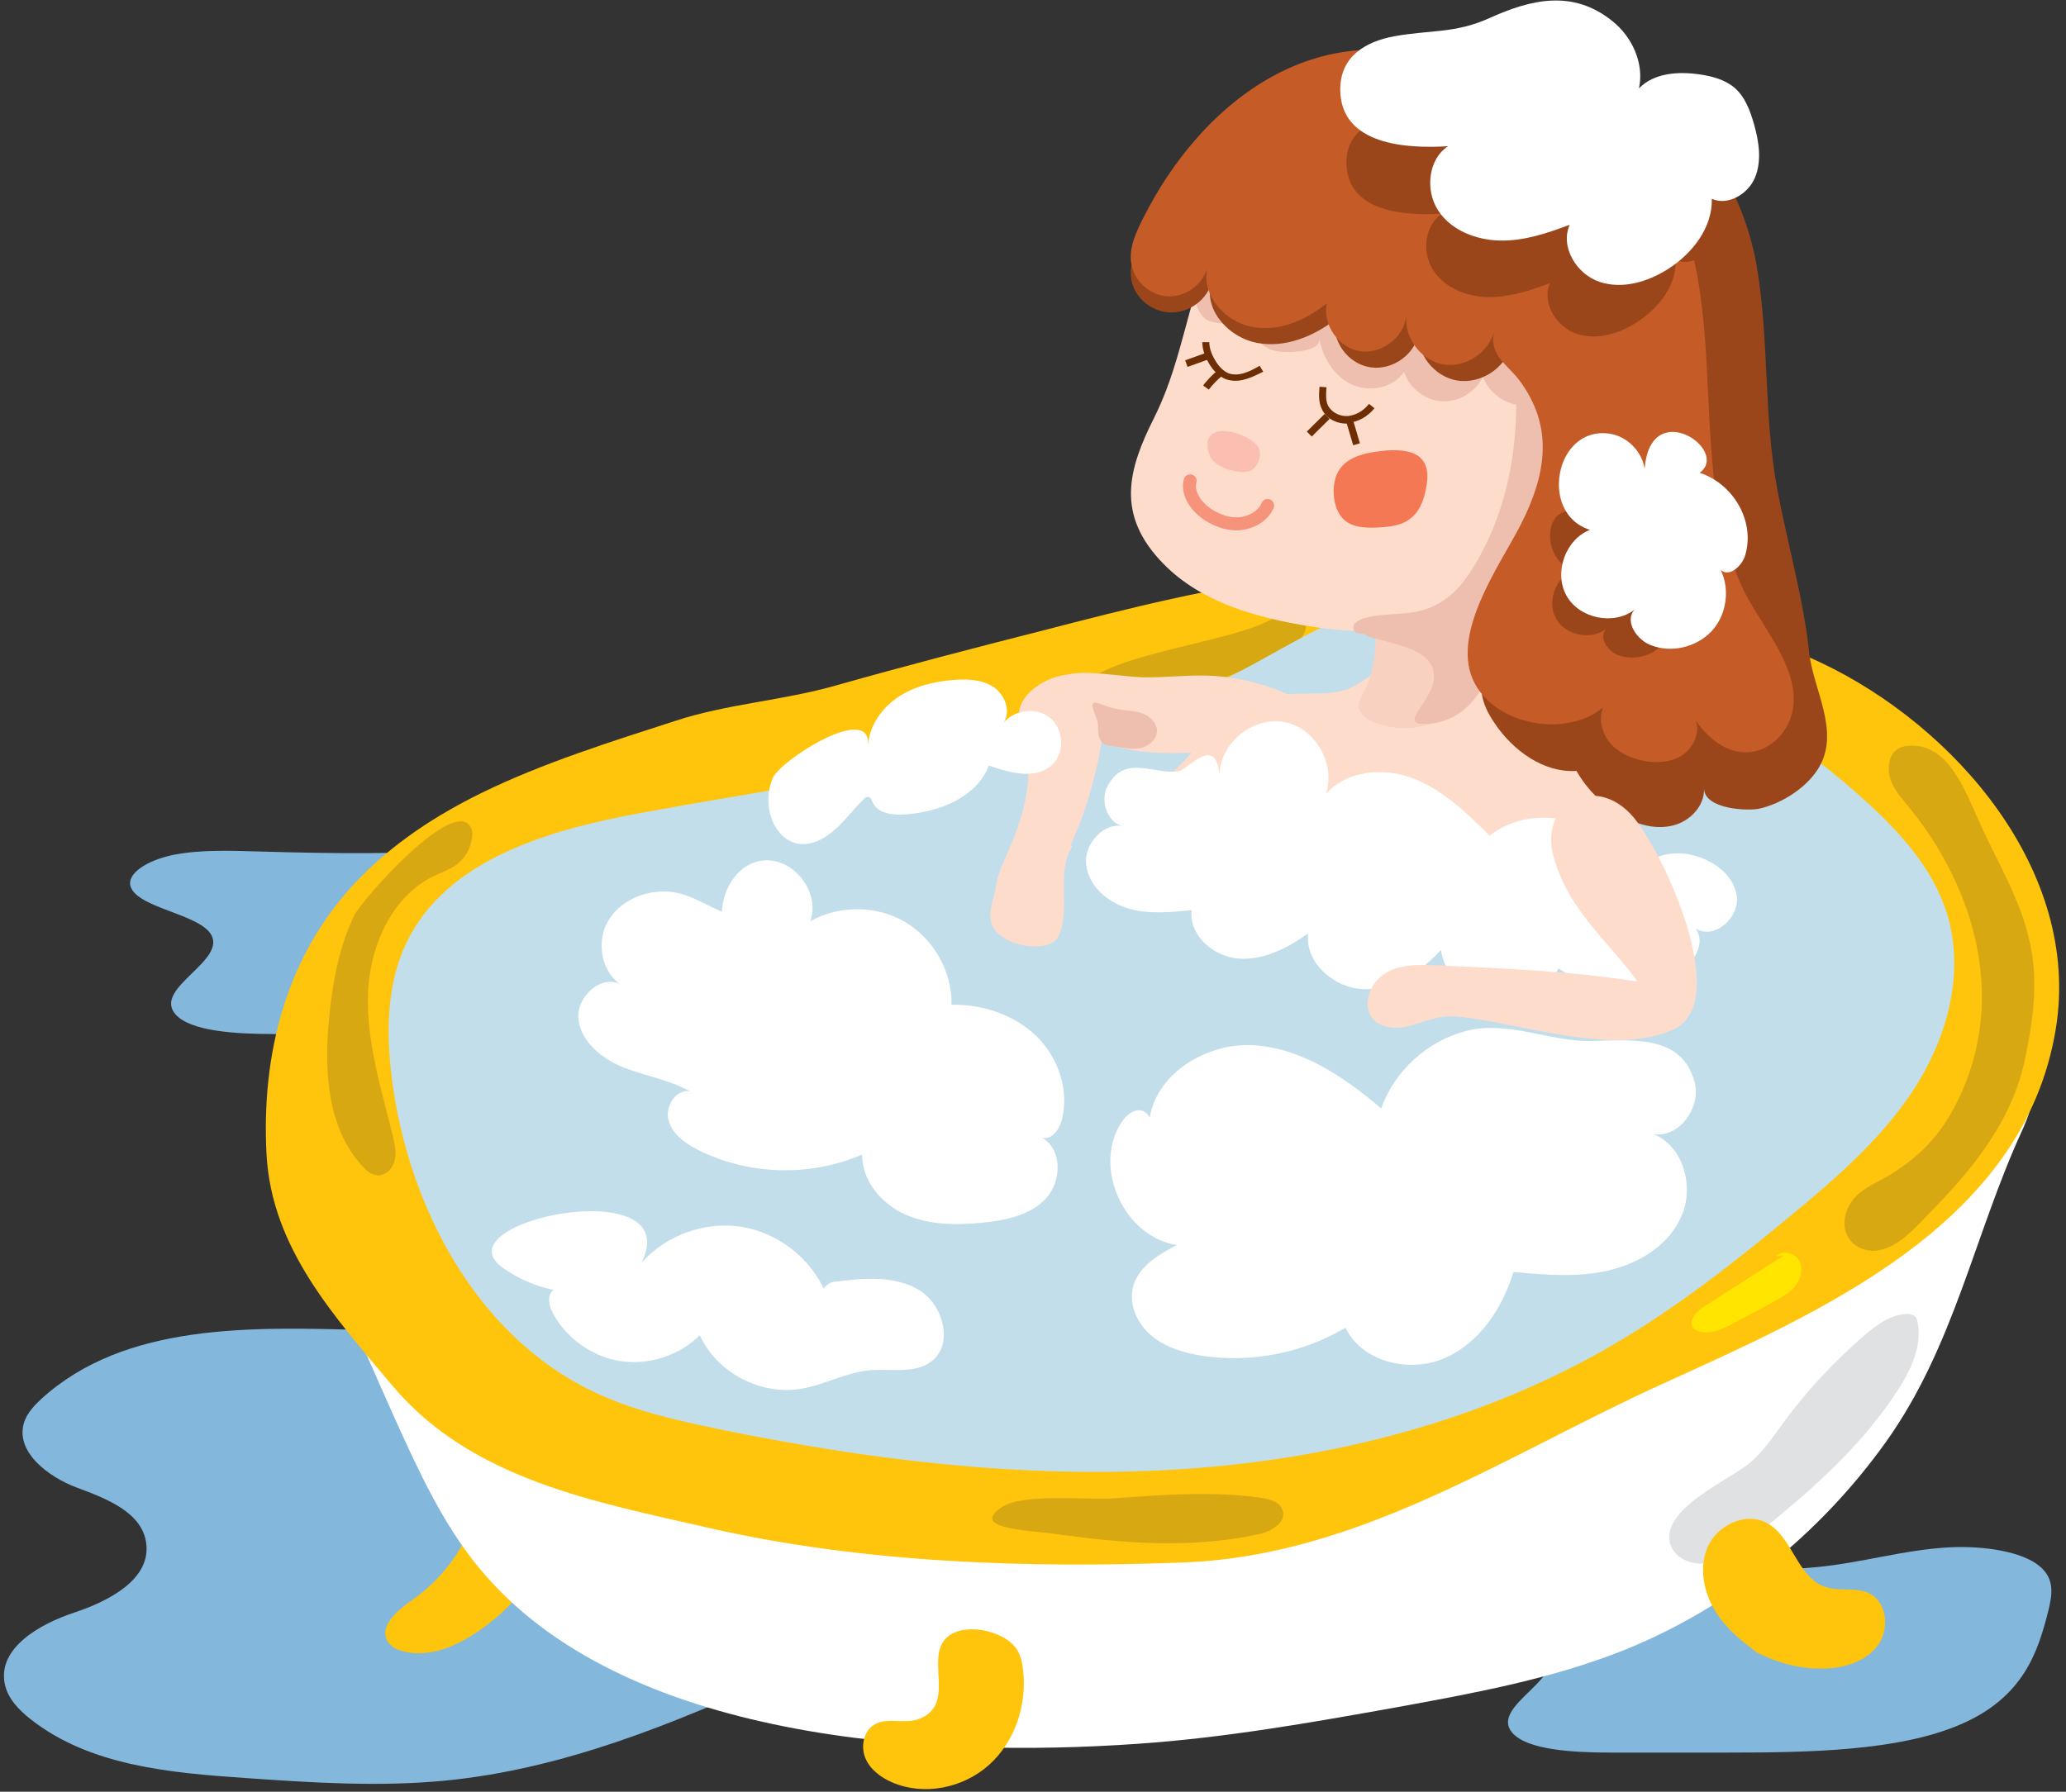 <?xml version="1.0" encoding="utf-8"?>
<!-- Generator: Adobe Illustrator 22.1.0, SVG Export Plug-In . SVG Version: 6.00 Build 0)  -->
<svg version="1.1" id="Layer_1" xmlns="http://www.w3.org/2000/svg" xmlns:xlink="http://www.w3.org/1999/xlink" x="0px" y="0px"
	 viewBox="0 0 796.8 691.2" style="enable-background:new 0 0 796.8 691.2;" xml:space="preserve">
<rect x="0" y="0" width="796.8" height="691.2" fill="#333333" stroke="none"/>
<style type="text/css">
	.st0{fill:#83B8DC;}
	.st1{fill:#FFC40C;}
	.st2{fill:#FFFFFF;}
	.st3{fill:#D8A813;}
	.st4{fill:#C3DEEB;}
	.st5{fill:#FDDCCC;}
	.st6{fill:#F9D1C1;}
	.st7{fill:#EEBEAE;}
	.st8{fill:#9A461A;}
	.st9{fill:#C55B27;}
	.st10{fill:#FABFB1;}
	.st11{fill:#F47854;}
	.st12{fill:none;stroke:#F6937B;stroke-width:5;stroke-linecap:round;stroke-miterlimit:10;}
	.st13{fill:#6E2E03;}
	.st14{fill:#E0E1E2;}
	.st15{fill:#FFE500;}
</style>
<path class="st0" d="M141,513.1c-43.8-1.2-92.8-2.9-125.1,26.6c-2.7,2.5-5.3,5.3-6.5,8.7c-3.9,11.4,9,21.3,20.3,25.5
	s25.2,9.5,26.7,21.5c1.8,13.9-14.5,22.3-27.8,26.7s-29.4,13.6-26.8,27.3c1.1,5.8,5.5,10.3,10.1,13.9c22.8,17.9,53.6,20.6,82.6,22.6
	c25.7,1.8,51.6,3.5,77.3,1c45.2-4.4,88.1-21.9,129.4-40.8c21.1-9.6,42.4-19.9,59.4-35.7c33.3-31,42.7-101.4-15.2-106.5
	C279.3,498.1,208.1,514.9,141,513.1z"/>
<path class="st0" d="M100.6,328.5c-11.2-0.3-22.8-0.8-33.3,1.2c-10.4,2-19.2,7.5-16.7,12.9c3.5,7.6,25,10,30.4,17.3
	c7.6,10.4-22.1,21.1-13.4,31.3c5.7,6.7,23.5,7.7,38.1,7.7c14.9,0,29.9,0,44.8,0c31.6,0,66.3-0.6,90.1-10.9
	c24.3-10.5,29.8-28,33.8-43.9c1.4-5.8,2.7-12.2-3.5-17.2c-6.8-5.6-21.3-7.8-34.3-7.2c-18.1,0.9-34.2,6.1-52.2,7.7
	C157.5,329.7,127.8,329.3,100.6,328.5z"/>
<path class="st0" d="M616.2,605.7c-11.2-0.3-22.8-0.8-33.3,1.2c-10.4,2-19.2,7.5-16.7,12.9c3.5,7.6,25,10,30.4,17.3
	c7.6,10.4-22.1,21.1-13.4,31.3c5.7,6.7,23.5,7.7,38.1,7.7c14.9,0,29.9,0,44.8,0c31.6,0,66.3-0.6,90.1-10.9
	c24.3-10.5,29.8-28,33.8-43.9c1.4-5.8,2.7-12.2-3.5-17.2c-6.8-5.6-21.3-7.8-34.3-7.2c-18.1,0.9-34.2,6.1-52.2,7.7
	C673.1,607,643.4,606.5,616.2,605.7z"/>
<path class="st1" d="M182.8,586.2c-4.6,12.6-13.1,23.7-24.2,31.3c-5.6,3.9-12.7,10.2-9,15.9c1.3,2,3.7,3.1,6.1,3.7
	c11.5,2.8,23.3-3.4,32.7-10.7c6.4-4.9,12.5-10.8,15.4-18.3c2.9-7.5,1.6-17.1-4.7-22.1c-6.4-5-17.7-2.4-19.6,5.5"/>
<path class="st2" d="M625.5,636.9c40.9-16.2,76.4-45,101.9-80.7c26.3-36.9,34-79.8,52.4-119.9c4.4-9.6,7.9-22.2,0.4-29.6
	c-4.6-4.5-11.6-5.1-18-5.5c-81.9-4.6-162.6-10.7-244.6-2.3c-83.7,8.6-166,27.9-249.8,35.8c-17.2,1.6-34.6,2.7-51.5-0.6
	c-15.9-3.1-30.7-10.1-46.4-13.8c-24.2-5.7-65.3,2.2-60.7,35.3c1.7,12.3,11.9,24.3,17.4,35.2c9.2,18.5,17.3,37.8,25.8,56.7
	c9.1,20.1,18.4,40.4,32.4,57.4c55.3,67.1,174.4,73.4,254.1,67.8c33.4-2.3,66.4-8.1,99.3-14C567.8,653.3,597.6,647.9,625.5,636.9z"/>
<path class="st1" d="M185.7,305.9c23.9-11.7,50.1-19.8,74.7-27.8c20.1-6.6,41.5-7.8,62.1-13.7c26.5-7.5,53.1-14.4,79.8-21.2
	c32.8-8.5,65.8-16.9,99.5-20.8c68.2-7.8,138.5,4,200.6,33.3c51.5,24.4,100.3,80.3,90.5,141c-12.3,75.9-91.1,109.5-152.7,137.6
	c-59.6,27.2-116.1,65.7-182.8,68.4c-60.5,2.4-124.8,0.3-184.1-13.3c-43.6-10-91.6-18.6-122-54.9c-22.2-26.5-46.5-52.8-48.5-89.1
	c-2.1-38.8,7.6-77.1,35-105.7C151.6,325.3,168,314.6,185.7,305.9z"/>
<path class="st3" d="M492.8,237.4c1.7-1.3,3.6-2.7,5.7-2.7c4,0,6.2,5.4,4.7,9.1c-1.5,3.7-5.3,6-8.9,7.8
	c-21.9,11.3-55.7,23.7-80.5,18.5C417.5,251.9,477.3,248.8,492.8,237.4z"/>
<path class="st4" d="M247.2,313.6c-35.3,6.5-75.1,17.8-90.5,50.2c-7.7,16.2-7.8,35-5.5,52.8c6.4,49.2,32.6,98.6,77.3,120.1
	c15.1,7.3,31.7,11.1,48.2,14.5c58.1,12,117.6,19.3,176.8,15.7s118.4-18.5,169.6-48.7c24-14.1,46-31.4,67.5-49.2
	c17.9-14.8,35.8-30.3,48.3-50c12.4-19.7,18.9-44.3,12-66.5c-5.3-17.3-18-31.3-31.4-43.5c-45.5-41.3-113.1-76-175.9-76.5
	c-26.6-0.2-54.1,23.2-78.8,32.6c-32.4,12.3-66.1,20.7-100,27.5C325.8,300.6,286.4,306.4,247.2,313.6z"/>
<g>
	<path class="st5" d="M515.9,266.9c-7.1,1.1-14.3,0.3-21.4,1.1c-9,1.1-17.7,5-24.5,11c-8.5,7.5-14.3,18.3-24.4,23.6
		c-3,1.6-6.9,3.8-6,7c0.3,1.1,1.1,1.9,2,2.7c5.8,4.6,13.8,4.7,21.2,5.3c11.1,0.9,22.1,3.5,32.5,7.7c6.6,2.7,13.2,6.1,20.4,6.7
		c9.9,0.9,19.8-3.8,29.7-2.6c15.8,1.8,29.2,17.9,44.7,14.3c4.5-1,8.6-3.8,13.2-4.4c6.3-0.9,13.6,1.9,18.6-2.1c5.7-4.5,3.5-13.6,0-20
		c-7.5-13.9-18.1-25.9-28.7-37.7c-6.6-7.4-13.5-15-22.9-18.1c-9.8-3.3-21.2-2.2-31.3-3.6C529.7,256.5,525.8,265.3,515.9,266.9z"/>
	<g>
		<path class="st6" d="M525.9,267.2c-0.8,1.5-1.8,3-1.9,4.7c-0.2,3.2,2.9,5.4,5.8,6.7c10.7,4.5,23.8,2.3,32.4-5.5
			c10.6-9.7,13-25.3,12.6-39.6c-0.2-6-0.8-12.1-3.4-17.4c-3.4-6.9-9.8-11.7-16.4-15.4c-13.9-7.6-38.5-4-33.2,16.6
			c1.7,6.5,6.7,11.6,8,18.4C531.5,245,530.6,258.7,525.9,267.2z"/>
		<path class="st7" d="M552.1,256.7c1.6,3.1,1,6.7-0.5,9.9c-1.4,3.1-3.7,5.9-5.4,8.9c-0.5,1-1.1,2.3-0.2,3.1c0.5,0.5,1.3,0.6,2,0.6
			c6.1,0.5,12.2-1.8,16.6-5.4c4.4-3.7,7.4-8.5,9.6-13.5c3.6-8.2,5.2-17.1,4.8-25.8c-0.1-1.4-0.2-2.9-1.1-4.1
			c-0.8-1.2-2.3-1.9-3.7-2.4c-8.3-3.6-18.6-5.3-27.4-2.2c-7.4,2.7-10.5,9.1-16.7,13.1c-3.7,2.4-8.6,1.2-3.9,5.6
			c1.8,1.7,6.4,2.2,8.8,3C540.7,249.2,549,250.9,552.1,256.7z"/>
		<path class="st5" d="M449.7,150.7c-1.4,3.6-2.9,7.1-4.6,10.5c-10,19.9-15,37.4,3.7,56.4c14.5,14.8,35.8,20.7,56.3,24
			c40.2,6.6,97.2-1.9,110.6-47.7c4.9-16.8,2-35.2,2.5-52.1c0.5-15,0.1-28.8-9-41.9c-4.6-6.7-10.9-11.9-17.6-16.5
			c-22.9-15.5-51.3-22.7-78.9-19.8c-18.6,2-34.9,8.3-42.9,25C460.3,108.3,457.4,130.6,449.7,150.7z"/>
		<path class="st7" d="M584.6,148.8c1.2,24.9-3.8,50.5-17.3,71.5c-6.2,9.7-13.8,15.4-25.5,16.3c-5.3,0.5-10.8,0.4-16,2
			c-1.2,0.4-2.3,0.9-3.2,1.8c-0.8,1-0.9,2.5,0,3.3c0.6,0.6,1.6,0.7,2.5,0.8c8.2,0.5,15.6,0.5,23.8-0.4c10.9-1.6,21.3-5.7,31.3-10.3
			c8.6-4,17.1-8.7,23.1-15.9c4-4.8,6.7-10.5,9-16.3c9.7-24.2,13.3-50.7,11.2-76.6c-0.5-5.3-1.1-10.7-3.2-15.6
			c-2-4.7-5.2-8.9-8.5-12.7c-7.4-8.5-16-16.1-25.9-21.5c-5.6-3-26.1-13-22.9,0.1c1.4,5.7,6.3,11.9,8.7,17.4
			c2.4,5.8,4.6,11.7,6.3,17.7C581.8,122.8,584,135.7,584.6,148.8z"/>
		<path class="st7" d="M490.5,135c0.9,0.3,1.8,0.5,2.8,0.6c3.2,0.5,16.4,0.4,15.5-5.1c1.3,7.4,5.7,14.6,12.5,17.8
			c6.9,3.2,16.1,1.4,20.2-4.9c2,6.2,8,11,14.5,11.4c6.5,0.4,13.1-3.5,15.9-9.5c2.1,5.5,7.2,9.8,13,10.8c5.8,1.1,12.1-1,16.1-5.4
			c1.5-1.7,2.8-3.8,3.3-6.1c1.1-5-1.5-10.2-5.4-13.5c-3.9-3.3-8.8-5.2-13.6-6.8c-17.3-5.9-35-10.7-52.9-14.3
			c-8.9-1.7-18.1-3.9-27-4.4c-8.7-0.5-13.7-3.3-21.7-7.2c-4.8-2.4-9.9-4.1-15.2-5c-1.9-0.3-4.2-0.4-5.4,1.2
			c-0.5,0.6-0.7,1.4-0.9,2.3c-1.7,7.3-3.8,19.1,1.9,25.5c3.1,3.4,17.5,3.9,16.5-3.3C481.6,126.3,484.3,132.9,490.5,135z"/>
	</g>
	<g>
		<path class="st8" d="M462.2,59.9c-8.3,9.1-15.4,19.4-21,30.2c-2.9,5.6-5.9,11.6-4.9,17.7c1.1,6.7,7.3,12.2,14.4,12.7
			c7,0.5,14.1-4.1,16.2-10.5c-2.1,10.2,7.3,20.3,18,22.3c10.7,2,21.7-2.5,30.2-9.1c-1.8,8.2,4.8,17.3,13.5,18.5
			c8.7,1.3,17.7-5.4,18.6-13.8c-1,8.6,5.9,17.4,14.8,18.9c8.9,1.4,18.4-4.6,20.5-13c-2.3,9.4,5.2,13,9.9,18.9
			c22.9,28.9-3.5,68.6-16.4,96.5c-2.6,5.8-5.4,12-4.5,18.3c0.5,4.1,2.5,7.9,4.8,11.3c7.1,10.7,19,19.4,31.7,18.6
			c4.2,7.4,10.6,13.6,18.2,17.7c5.9,3.2,12.7,5,19.2,3.3s12-7.5,11.8-14.1c0.3,7.9,17,8.7,21.6,7.6c8.9-2.1,18.9-8.6,23.2-16.7
			c7.3-13.7-2.6-29.3-4.2-43.1c-2.3-21.5-8.3-41.8-12.3-63.1c-5.4-28.5-3.1-57.9-8-86.5c-8.9-50.2-52-91.1-108.4-76.3
			c-3.1,0.8-6.2,1.8-9.4,1.9c-3.2,0.1-6.2-0.6-9.3-1.3C514.9,20.2,484.3,35.7,462.2,59.9z"/>
		<path class="st9" d="M461.2,53.7c-8,9.1-14.7,19.4-20.2,30.2c-2.8,5.6-5.7,11.6-4.7,17.7c1,6.7,7,12.2,13.7,12.7
			c6.7,0.5,13.5-4.1,15.5-10.5c-2,10.2,7,20.3,17.3,22.3c10.3,2,20.8-2.5,28.9-9.1c-1.7,8.2,4.6,17.3,12.9,18.5s17-5.4,17.8-13.8
			c-0.9,8.6,5.7,17.4,14.2,18.9c8.6,1.4,17.7-4.6,19.7-13c-2.3,9.4,5.1,13,9.5,18.9c13.6,18,10.6,36.5,0.7,55.9
			c-8,15.7-27.7,42.6-17.7,61.3c8.8,16.4,35.5,20.8,49.5,9.2c-1.9,4.4-0.5,9.7,2.4,13.4c3,3.7,7.5,5.9,12.2,7
			c5.2,1.2,10.9,1,15.5-1.7c4.5-2.8,7.4-8.6,5.6-13.6c3.5,5,8.2,9.5,14.1,11.4c11,3.6,21.6-5,23.4-16c2.7-16.2-13.2-33-19.6-46.9
			c-8-17.4-10.8-36.7-12.1-55.7c-1.6-23.2-1.3-46.7-6.2-69.4c-5-22.8-16-45.3-35.5-58c-11.4-7.4-26-17.1-39-21.1
			c-9.7-2.9-14.9-0.5-24.3-0.2c-3,0.1-6-0.6-8.9-1.3C511.7,13.9,482.3,29.6,461.2,53.7z"/>
	</g>
</g>
<g>
	<path class="st5" d="M412.3,260.1c-4.7,0.6-9.2,2.2-12.9,5c-12.7,9.6-3.1,19.4-2.8,31.3c0.3,12-4.1,23.9-8.9,34.7
		c-1.9,4.3-3.9,8.9-3.7,13.5c0.2,4.7,3.4,9.4,7.9,9.4c4.4,0,7.8-4.2,10.3-8c11.6-18.2,19.3-38.8,22.7-60.1
		c14.9,6.9,38.4,4.6,54.4,2.6c8.8-1.1,19-4.1,21.9-12.5c0.6-1.7,0.8-3.6-0.2-5.2c-0.8-1.3-2.2-2-3.6-2.6c-10.5-4.8-22-7.5-33.5-7.6
		c-7.5-0.1-15,0.8-22.5,0.7c-7.2-0.2-14.3-1.5-21.5-1.7C417.3,259.5,414.8,259.6,412.3,260.1z"/>
	<path class="st5" d="M413.6,326.4c-6.1,9.3-1.2,22-4.5,32.7c-0.5,1.5-1.2,2.9-2.3,3.9c-6.2,4.8-21.6,1-24.3-6.4
		c-1.1-2.9-0.4-6.1,0.3-9c1.9-8.1,4.6-15.9,8.1-23.3"/>
	<path class="st7" d="M423.5,280c-0.1,2.5,0.1,5.5,2.2,6.9c0.9,0.6,2,0.7,3.2,0.9c3.5,0.5,7,1.4,10.4,0.9c3.5-0.6,6.9-3.3,6.9-6.8
		c0-3-2.6-5.5-5.4-6.6c-2.8-1.1-5.9-1.1-8.9-1.6c-2.4-0.4-4.8-1.1-7.1-2C417.7,268.8,423.7,276.6,423.5,280z"/>
</g>
<path class="st10" d="M481.5,181.9c3.1-0.8,5.3-5.7,4.1-8.7c-0.5-1.2-1.5-2.1-2.4-2.9c-5-4.1-20.1-8-17.1,4.1
	c1.2,4.9,6.9,7,11.8,7.6C479.1,182.1,480.3,182.1,481.5,181.9z"/>
<path class="st11" d="M528.6,174.6c-4.5,0.8-9.1,2.5-11.8,6.2c-2,2.8-2.6,6.5-2.4,9.9c0.2,3.7,1.4,7.6,4.2,10c3.3,2.8,8,3,12.4,2.8
	c4.8-0.2,9.9-0.7,13.5-3.9c3.7-3.2,5.1-8.2,5.8-13.1C552.3,172.5,539.5,172.7,528.6,174.6z"/>
<path class="st12" d="M459,185.5c-1.3,5.2,2.6,10.2,7,13.1c3.7,2.3,8,3.9,12.5,3.4c4.3-0.5,8.7-3,10.4-7"/>
<g>
	<path class="st13" d="M476.5,146.9c-1.3,0-2.4-0.2-3.7-0.6c-2.5-1-4.8-3.1-6.6-6.2c-1.6-2.8-2.5-5.5-2.5-8.1h2.7
		c0,2.1,0.7,4.4,2.2,6.9c1.5,2.6,3.3,4.3,5.2,5.1c3.8,1.4,8.2-0.6,12-2.9l1.4,2.3C483.9,145,480.2,146.9,476.5,146.9z"/>
	<path class="st13" d="M519.2,163.4c-4.1,0-7.9-2.2-9.4-5.6c-1.4-2.8-1.1-6-0.9-8.6l2.7,0.2c-0.2,2.3-0.4,5.1,0.6,7.1
		c1.3,2.5,4.4,4.2,7.6,4c3-0.3,6-1.9,8.2-4.7l2.1,1.7c-2.7,3.3-6.4,5.3-10.1,5.6C519.7,163.4,519.4,163.4,519.2,163.4z"/>
	
		<rect x="457.5" y="137.3" transform="matrix(0.941 -0.337 0.337 0.941 -19.69 163.971)" class="st13" width="9.3" height="2.7"/>
	<path class="st13" d="M466.2,150.3l-2.2-1.6c1.8-2.3,3.8-4.4,6.1-6.2l1.7,2.1C469.7,146.3,467.8,148.2,466.2,150.3z"/>
	
		<rect x="503.7" y="162.8" transform="matrix(0.711 -0.703 0.703 0.711 31.42 404.842)" class="st13" width="9.7" height="2.7"/>
	
		<rect x="520.4" y="161.2" transform="matrix(0.959 -0.283 0.283 0.959 -25.769 154.384)" class="st13" width="2.7" height="10.5"/>
</g>
<path class="st2" d="M427.1,303.4c-3.1,5.9,0.3,14.8,6.9,15.5c-7.9-2.3-16,6.4-15.1,14.6c0.9,8.2,8.2,14.6,16.1,16.9
	c7.9,2.4,16.4,1.5,24.6,0.7c-1.2,9.6,8.4,18,18.1,18.7c9.7,0.7,18.9-4.1,26.8-9.7c-1.3,11.4,10.2,21.2,21.6,21.5
	c11.4,0.3,21.9-6.7,29.6-15.1c1.6,10,10.1,18.5,20.1,20.1c10,1.6,20.7-4,25.3-13c12.5,8.5,29.4,9.9,43.1,3.6
	c7.5-3.4,14.5-12.5,9.7-19.1c7.1,4.8,17.3-4.2,15.9-12.7c-1.4-8.5-9.9-14.1-18.3-15.8c-8.2-1.6-19.1,1.5-20,9.8
	c-7.3-22.1-38.8-31.5-57-17c-8.7-8.7-17.8-17.5-29.2-22s-26-3.3-34,6c4.1-11.5-4.1-25.8-16.2-27.9s-24.7,8.4-24.8,20.6
	c-1.3-16.2-12.3-2-15.9-1.5C444.6,298.8,433.7,290.8,427.1,303.4z"/>
<path class="st2" d="M258.3,344c-9.3-0.8-19.3,3.4-23.9,11.5s-2.4,19.9,5.6,24.7c-7.4-5.1-18,4.2-16.9,13.1s9.3,15.3,17.7,18.6
	s17.5,4.7,25.3,9.1c-5.5-1-9.8,6-8.2,11.4c1.6,5.4,6.7,8.9,11.7,11.4c19.4,9.6,43,10.2,62.9,1.6c-0.1,10,7.4,19,16.6,23.1
	c9.2,4.1,19.6,4.2,29.6,3.2c9-0.9,18.7-2.8,24.8-9.5c6.1-6.7,6.2-19.3-1.9-23.4c3.7,1.4,6.9-2.9,7.9-6.7c3-11.5-1.4-24.3-9.9-32.5
	c-8.6-8.2-20.7-12.2-32.6-12c0.2-12.8-6.9-25.4-17.9-31.9s-25.5-6.6-36.6-0.3c3.9-10.8-5.8-23.9-17.2-23.5
	c-10.2,0.4-16.5,10.5-16.9,19.8C272.1,349.1,265.8,344.7,258.3,344z"/>
<path class="st2" d="M565.5,397.7c-14.9,3.8-27.7,15.4-32.8,29.9c-14.4-12.2-31-23.5-49.8-24.4c-18.8-0.9-39.3,12.5-39.8,31.4
	c2.1-2.3-0.8-6.4-3.9-6.3c-3.1,0.1-5.6,2.8-7.2,5.5c-10.4,17.3,1.9,43.5,21.9,46.5c-6.9,3.6-14.4,8-16.7,15.4
	c-2.2,7,1.2,14.8,6.8,19.5s12.9,6.8,20.1,7.9c18.8,2.7,38.5-1.2,54.8-10.9c6.4,13.2,24.6,17.6,38.1,11.8s22.4-19.2,26.7-33.3
	c12.2,1.1,24.7,2.2,36.7-0.6c12-2.8,23.6-10,28.3-21.4c4.7-11.3,0.4-26.6-11-31.2c9.9,1.6,18.4-10.2,15.9-19.9
	c-4.9-19.1-25.3-16.2-40-16C597.3,401.8,581.8,393.6,565.5,397.7z"/>
<path class="st2" d="M334.8,287.4c0.5-7.5,5.3-14.3,11.6-18.5c6.3-4.2,13.9-6,21.4-6.6c5.3-0.4,10.9-0.2,15.3,2.7s6.9,9.3,4,13.7
	c4.4-5.1,13-6,18.1-1.6c5.1,4.4,5.5,13.3,0.6,17.9c-6.3,5.9-16.3,3.2-24.4,0.3c-4.8,12.4-19.4,18.1-32.8,18.9
	c-4.6,0.3-10.3-0.5-12.1-4.8c-0.3-0.7-0.6-1.7-1.4-1.9c-0.8-0.3-1.5,0.3-2.1,0.9c-4.6,4.5-8.3,10-13.6,13.7
	c-16.3,11.5-27.4-7.6-21.4-21.9C301.1,293.1,335.9,271,334.8,287.4z"/>
<path class="st8" d="M556.2,82.4c-6.9,4.5-7.9,15-3.4,21.9c4.5,6.9,13,10.2,21.2,10.3c8.2,0.1,16.2-2.5,23.8-5.4
	c-3.3,7.5,2.3,16.8,10.1,19.5c7.8,2.7,16.5,0.1,23.4-4.4c8.3-5.3,15.3-14.1,15-24c5.6,2.5,12.5-1.7,14.8-7.3s1.3-12.2-0.3-18.1
	c-1.3-4.7-3.1-9.5-6.8-12.6c-3.3-2.8-7.7-3.9-11.9-4.5c-7.3-1-15.6-0.5-20.8,4.8c1.8-8.5-2.3-17.6-9.1-23.1
	c-13.6-10.9-27.9-7.3-42-1c-11.7,5.3-20.4,4-32.5,6.2c-9.6,1.8-18.6,6.7-18.4,18.3C519.6,82.1,542.3,83.3,556.2,82.4z"/>
<path class="st2" d="M558.5,56.4c-7.7,5-8.9,16.9-3.9,24.7s14.7,11.5,23.9,11.7c9.2,0.2,18.2-2.8,26.9-6.1c-3.8,8.5,2.6,19,11.4,22
	s18.6,0.1,26.5-4.9c9.4-6,17.2-16,16.9-27.1c6.3,2.8,14.1-1.9,16.7-8.3c2.6-6.4,1.5-13.7-0.4-20.4c-1.5-5.3-3.5-10.7-7.6-14.2
	c-3.7-3.1-8.6-4.4-13.4-5.1c-8.2-1.2-17.6-0.6-23.4,5.4c2.1-9.6-2.6-19.9-10.3-26c-15.3-12.3-31.5-8.3-47.4-1.1
	c-13.3,6-23,4.5-36.7,7c-10.8,2-20.9,7.6-20.8,20.7C517.1,56.1,542.8,57.4,558.5,56.4z"/>
<path class="st8" d="M600,199.6c-4.9,6.8-1.2,18,6.8,20.5c-6.9,2.7-10.3,12-6.7,18.5c3.6,6.5,13.3,8.5,19.3,4.1
	c-2.9,3.2,0.6,8.5,4.6,10c5.8,2.2,12.9,0.6,17.1-4c4.2-4.6,5.3-11.8,2.6-17.4c2.4,2.3,6.1-1,7-4.1c2.8-9.6-3.6-20.8-13.2-23.3
	c3.4-0.8,4.7-5.5,2.9-8.5C637.1,190.3,603.8,194.4,600,199.6z"/>
<path class="st2" d="M603.7,176.4c-5,9.8-2.7,24.2,9.5,28c-9.4,3.7-14,16.4-9.1,25.3s18.2,11.7,26.3,5.5c-4,4.4,0.8,11.6,6.3,13.7
	c7.9,3.1,17.6,0.8,23.4-5.4c5.8-6.2,7.2-16.1,3.5-23.7c3.2,3.1,8.3-1.4,9.5-5.7c3.9-13.2-4.8-27.6-17.6-31.7
	c12-8.8-19.1-29.8-21.2-1.5c-1-6.8-6.8-12.6-13.5-13.6C612.7,166.1,606.8,170.4,603.7,176.4z"/>
<path class="st2" d="M247.4,487.2c9.4-10.7,24.5-16.2,38.7-13.9c14.1,2.3,26.7,12.2,32.3,25.4c-2.2-1,0.8-3.9,3.2-4.2
	c11-1.4,23-2.6,32.6,3s13.8,21.1,4.9,27.8c-6.5,4.8-15.5,2.6-23.6,3.3c-9.2,0.8-17.6,5.7-26.8,7.2c-15.6,2.5-32.3-6.4-38.8-20.7
	c-7.9,7.8-19.5,11.6-30.4,10s-21-8.7-26.2-18.4c-1.6-2.9-2.5-7.1,0.2-9.1c-6.9-1.4-13.6-4.3-19.4-8.4
	C168.2,471.2,265.1,451.4,247.4,487.2z"/>
<path class="st5" d="M632.3,378.8c-26.1-4.2-52-5.2-78.3-6.4c-6.9-0.3-14.3-0.5-20.1,3.3c-5.8,3.7-8.9,12.6-4.2,17.6
	c3.3,3.4,8.7,3.7,13.4,2.6c4.7-1.1,9-3.2,13.7-3.7c3.3-0.4,6.5,0.1,9.8,0.5c22.7,3,56.5,14.5,78.7,4.5c23-10.3-3.4-67.7-15.2-81.8
	c-14.5-17.4-36.8-5.7-30.9,15.2c6.1,21.7,22.1,33,34,50.4"/>
<path class="st3" d="M752.5,429.4c23.1-40.8,9.9-86.9-17.5-119.5c-2.3-2.8-4.7-5.7-5.9-9.3c-1.2-3.6-0.8-8.3,1.7-10.8
	c1.5-1.4,3.4-2,5.3-2.1c15.6-1.1,21.9,17.7,28,31c7.9,17.3,18.1,33.1,20.1,53.3c1.2,11.9-0.6,23.9-3,35.6
	c-4.9,24.6-20.2,43.1-36.2,59.5c-6.5,6.6-13.5,15.3-22.7,15.4c-4.5,0-9.3-2.8-10.6-7.8c-1.3-4.9,1.1-10.3,4.4-13.5s7.6-5,11.5-7.2
	C739.1,447.3,747,439.1,752.5,429.4z"/>
<path class="st3" d="M136.7,353c-6,12.4-8.5,26.2-9.8,40c-1.9,19.9-0.8,42.1,12.9,56.9c1.5,1.7,3.4,3.3,5.7,3.5
	c3.2,0.3,6-2.6,6.7-5.7c0.8-3.1,0-6.4-0.7-9.5c-4.4-17.9-10.1-35.9-9.6-54.3c0.5-18.4,8.9-38,25.5-46c2.8-1.3,5.8-2.3,8.3-4.1
	c3.6-2.5,6-6.7,6.4-11.1c0.1-1.1,0.1-2.2-0.3-3.1C175.7,305.9,139.4,347.5,136.7,353z"/>
<path class="st3" d="M430,578c18.8-1.4,37.7-2.8,56.3-0.2c3.4,0.5,7.4,1.6,8.4,4.9c1.5,4.8-4.6,8.2-9.5,9.2
	c-26.2,5.7-53.1,3.4-79.3-0.3c-8.5-1.2-33-1.8-19-10.5C395.3,576,420,578.8,430,578z"/>
<path class="st14" d="M674.9,564.3c5.2-4.4,9-10.1,13-15.6c9.1-12.4,19.7-23.7,31.3-33.7c4.7-4,10-7.9,16.1-8.1
	c1.1,0,2.4,0.1,3.2,0.9c0.7,0.6,0.9,1.6,1.1,2.5c1.7,9.2-2.7,18.4-7.8,26.2c-15,23.1-36.4,41.3-58.1,58.3c-4.7,3.7-9.8,7.5-15.8,8.3
	c-6,0.8-13-2.5-14-8.5C641.7,581.5,667.1,570.9,674.9,564.3z"/>
<path class="st15" d="M688.2,484.2c-10.3,6.6-20.6,13.1-30.8,19.7c-3,1.9-6.4,5.4-4.5,8.4c4.2,3.5,10.5,1,15.3-1.6
	c5.2-2.8,10.3-5.5,15.5-8.3c3.1-1.7,6.3-3.4,8.6-6.2c2.3-2.7,3.3-6.8,1.6-9.9c-1.7-3.1-6.6-4.3-8.9-1.5"/>
<path class="st1" d="M354.5,663.1c-5.5,2.2-12.3-0.8-17.3,2.2c-4.1,2.5-5.3,8.3-3.5,12.8c1.8,4.5,6,7.6,10.4,9.5
	c12.3,5.3,27.4,2.2,37.4-6.8s14.6-23.1,13.1-36.4c-0.3-2.9-0.9-5.8-2.5-8.2c-5-7.6-21.7-10.8-27.7-3.7
	C357.3,640.8,368.6,657.6,354.5,663.1z"/>
<path class="st1" d="M681.7,640.2c-7.5-5-14.9-10.5-19.8-18.1c-4.9-7.6-6.9-17.5-3.1-25.7c3.8-8.2,14.4-13.1,22.4-9
	c10.1,5.2,11.8,20.9,22.5,24.7c5.6,2,12.1,0,17.3,2.6c7.1,3.6,7.8,14.4,2.8,20.6c-5,6.2-13.5,8.4-21.4,8.4c-9.7,0-19.3-2.8-27.5-7.9
	"/>
</svg>

